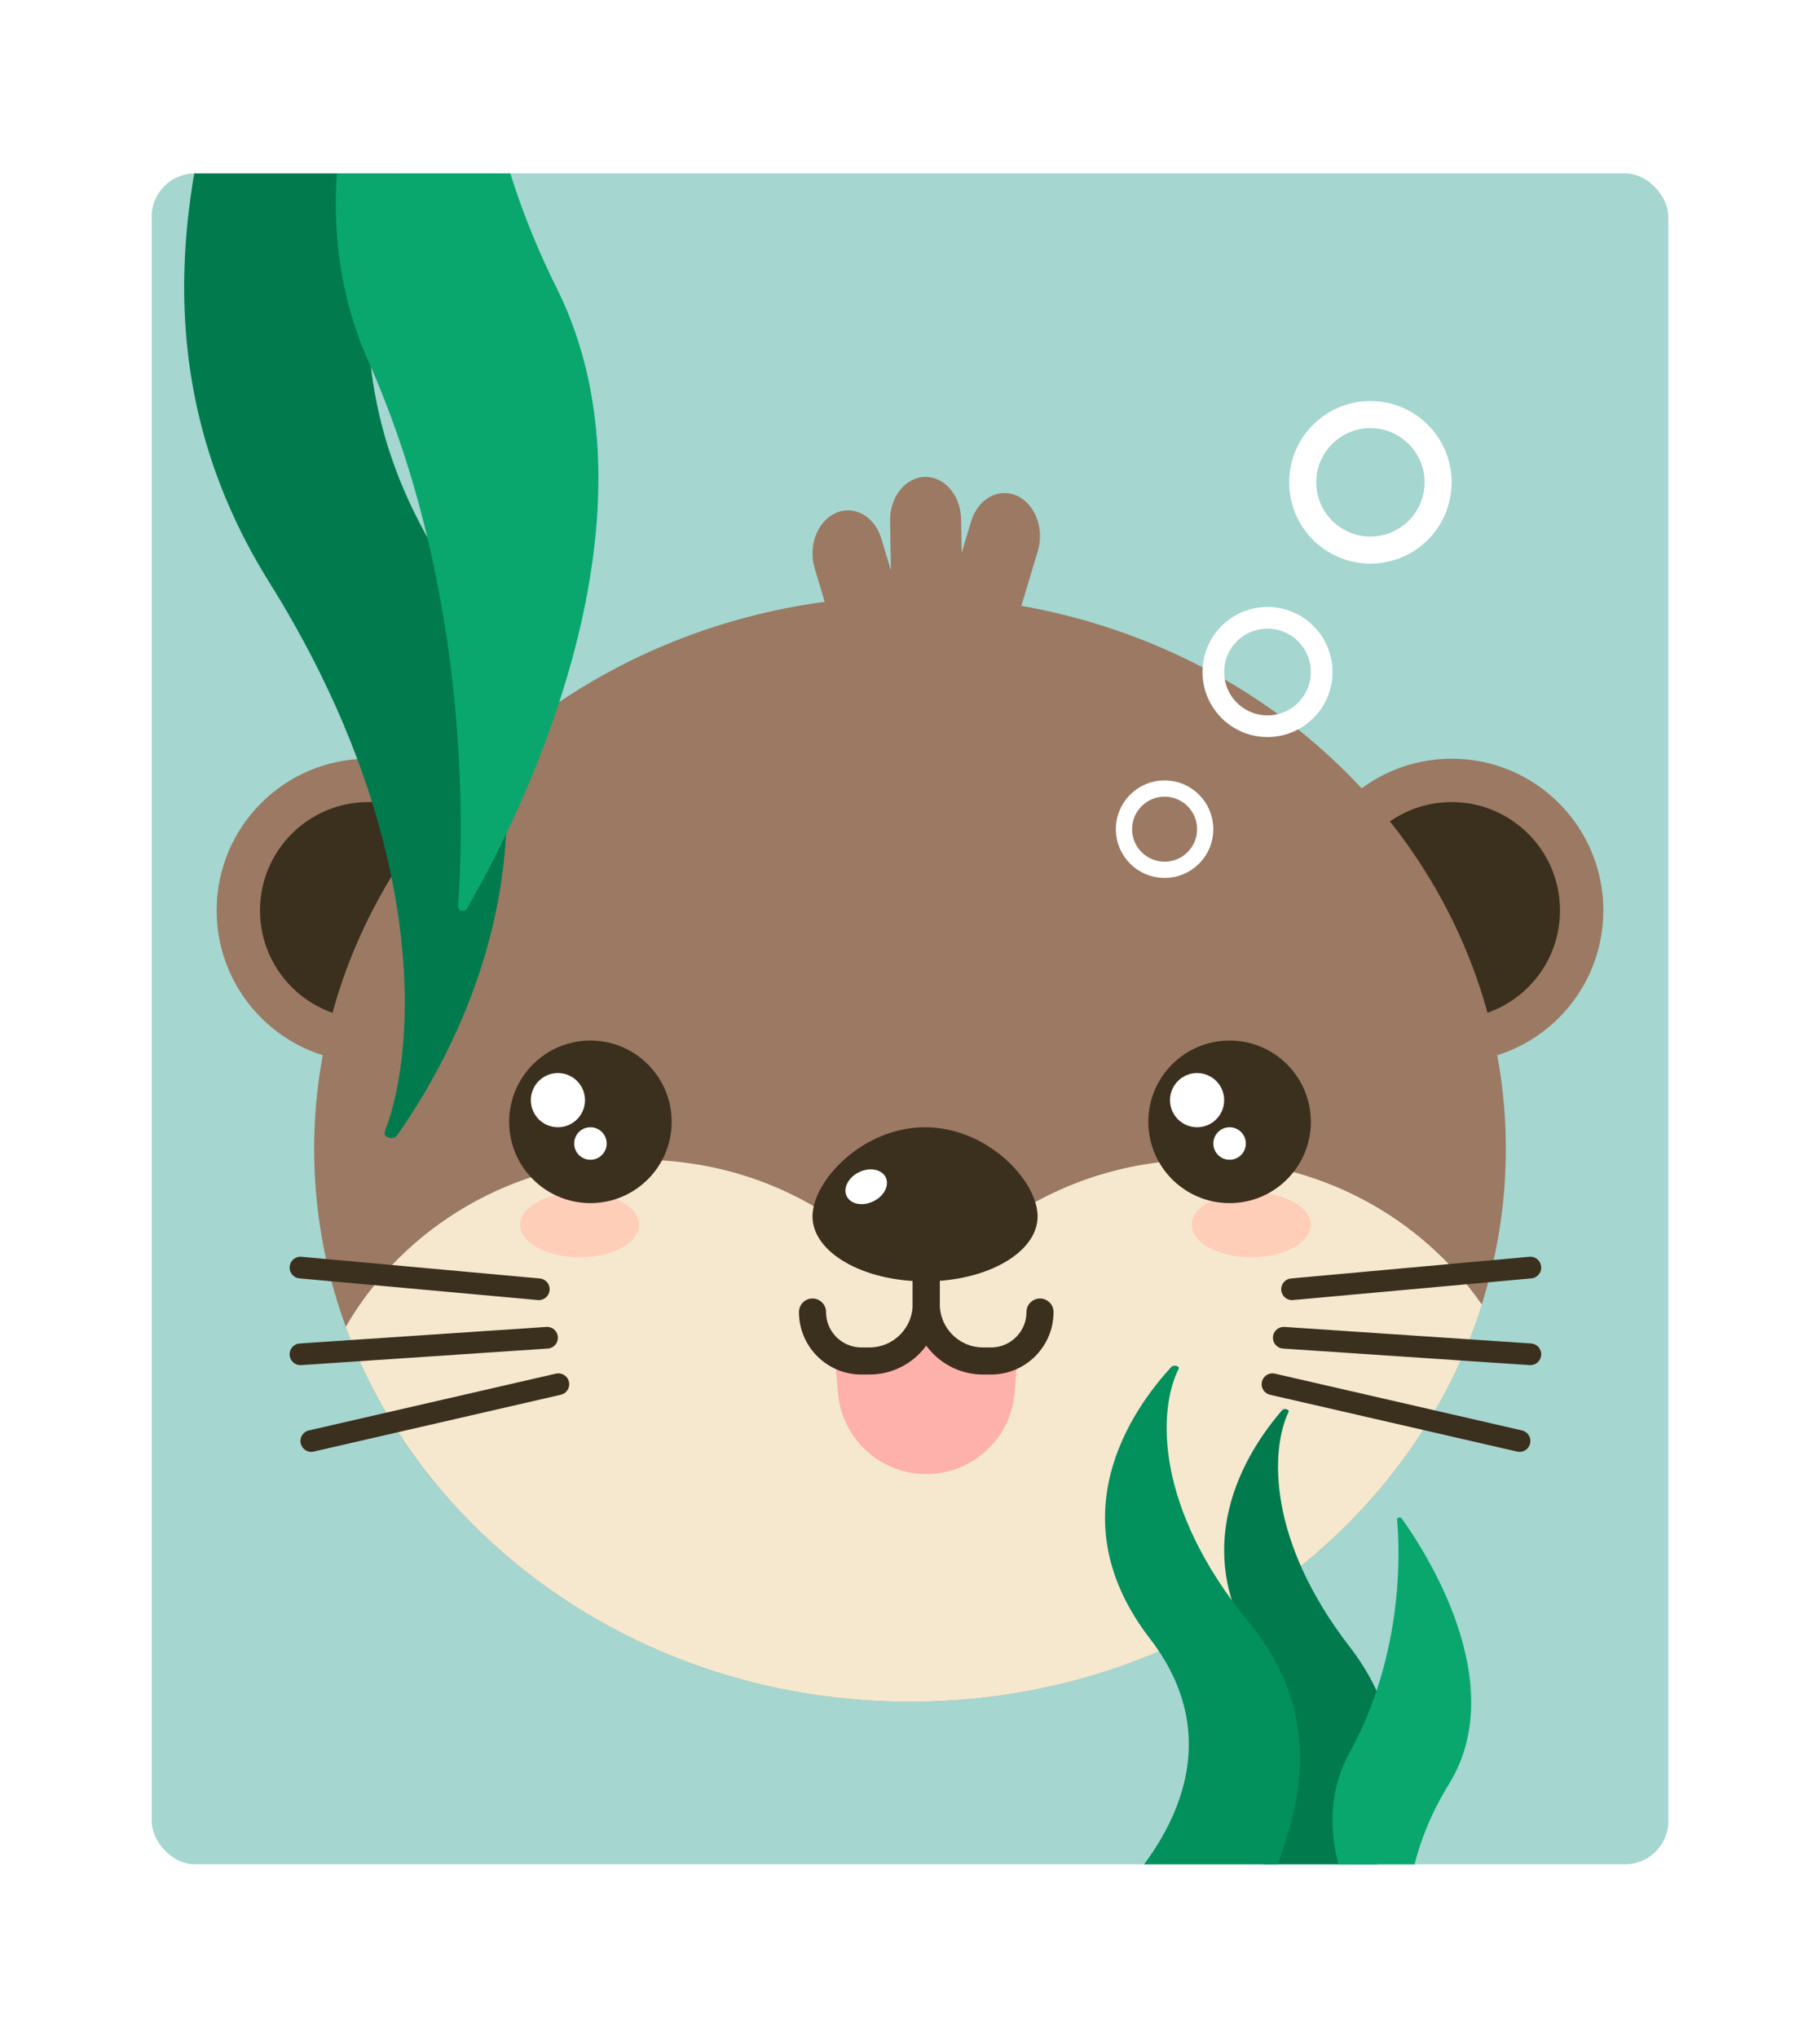 <svg fill="none" height="188" viewBox="0 0 168 188" width="168" xmlns="http://www.w3.org/2000/svg" xmlns:xlink="http://www.w3.org/1999/xlink"><pattern id="a" height="1" patternContentUnits="objectBoundingBox" width="1"/><clipPath id="b"><rect height="156" rx="4" width="140" x="14" y="16"/></clipPath><path d="m17.5 7c3.59 0 6.5-2.91 6.5-6.5 0-.168-.006-.335-.019-.5h9.038c-.013.165-.019.332-.019.5 0 3.59 2.91 6.5 6.5 6.5s6.5-2.91 6.5-6.5c0-.168-.006-.335-.019-.5h9.038c-.013.165-.019.332-.019.5 0 3.59 2.91 6.5 6.5 6.5s6.5-2.91 6.5-6.5c0-.168-.006-.335-.019-.5h9.038c-.013.165-.019.332-.019.5 0 3.59 2.91 6.5 6.5 6.5s6.5-2.91 6.5-6.5c0-.168-.006-.335-.019-.5h9.038c-.013.165-.019.332-.019.5 0 3.59 2.91 6.5 6.5 6.5s6.5-2.91 6.5-6.5c0-.168-.006-.335-.019-.5h9.038c-.013.165-.019.332-.019.5 0 3.59 2.91 6.5 6.5 6.5s6.5-2.91 6.5-6.5c0-.168-.006-.335-.019-.5h9.038c-.013.165-.019.332-.019.5 0 3.59 2.91 6.5 6.5 6.5s6.5-2.91 6.5-6.5c0-.168-.006-.335-.019-.5h12.019v12.019c-.165-.013-.332-.019-.5-.019-3.59 0-6.5 2.91-6.5 6.5s2.91 6.5 6.5 6.5c.168 0 .335-.006.5-.019v9.038c-.165-.013-.332-.019-.5-.019-3.59 0-6.5 2.91-6.5 6.5s2.91 6.5 6.5 6.5c.168 0 .335-.006.5-.019v9.038c-.165-.013-.332-.019-.5-.019-3.59 0-6.5 2.91-6.5 6.5s2.91 6.5 6.5 6.5c.168 0 .335-.006.5-.019v9.038c-.165-.013-.332-.019-.5-.019-3.59 0-6.5 2.91-6.5 6.5s2.91 6.5 6.5 6.5c.168 0 .335-.006.5-.019v9.038c-.165-.013-.332-.019-.5-.019-3.59 0-6.5 2.91-6.5 6.5s2.91 6.5 6.5 6.5c.168 0 .335-.006.5-.019v9.038c-.165-.013-.332-.019-.5-.019-3.59 0-6.5 2.91-6.5 6.5s2.91 6.5 6.5 6.5c.168 0 .335-.006.5-.019v9.038c-.165-.013-.332-.019-.5-.019-3.59 0-6.5 2.91-6.5 6.5s2.91 6.5 6.5 6.5c.168 0 .335-.006.5-.019v9.038c-.165-.013-.332-.019-.5-.019-3.59 0-6.5 2.91-6.5 6.5s2.91 6.5 6.5 6.5c.168 0 .335-.006.5-.019v9.019h-12.019c-.255-3.356-3.059-6-6.481-6s-6.226 2.644-6.481 6h-9.038c-.255-3.356-3.059-6-6.481-6s-6.226 2.644-6.481 6h-9.038c-.255-3.356-3.059-6-6.481-6s-6.226 2.644-6.481 6h-9.038c-.255-3.356-3.059-6-6.481-6s-6.226 2.644-6.481 6h-9.038c-.255-3.356-3.059-6-6.481-6s-6.226 2.644-6.481 6h-9.038c-.255-3.356-3.059-6-6.481-6s-6.226 2.644-6.481 6h-9.038c-.255-3.356-3.059-6-6.481-6s-6.226 2.644-6.481 6h-11.019v-9.019c.165.013.332.019.5.019 3.59 0 6.5-2.91 6.5-6.5s-2.91-6.5-6.5-6.5c-.168 0-.335.006-.5.019v-9.038c.165.013.332.019.5.019 3.59 0 6.5-2.91 6.5-6.5s-2.91-6.5-6.5-6.5c-.168 0-.335.006-.5.019v-9.038c.165.013.332.019.5.019 3.59 0 6.5-2.91 6.5-6.5s-2.91-6.5-6.5-6.5c-.168 0-.335.006-.5.019v-9.038c.165.013.332.019.5.019 3.59 0 6.5-2.91 6.5-6.5s-2.91-6.5-6.5-6.5c-.168 0-.335.006-.5.019v-9.038c.165.013.332.019.5.019 3.59 0 6.5-2.91 6.5-6.5s-2.91-6.5-6.5-6.5c-.168 0-.335.006-.5.019v-9.038c.165.013.332.019.5.019 3.59 0 6.5-2.91 6.5-6.5s-2.91-6.5-6.5-6.5c-.168 0-.335.006-.5.019v-9.038c.165.013.332.019.5.019 3.59 0 6.5-2.91 6.5-6.5s-2.91-6.5-6.5-6.5c-.168 0-.335.006-.5.019v-9.038c.165.013.332.019.5.019 3.59 0 6.5-2.91 6.5-6.5s-2.91-6.5-6.5-6.5c-.168 0-.335.006-.5.019v-12.019h11.019c-.013.165-.019.332-.019.5 0 3.59 2.91 6.5 6.5 6.5z" fill="#fff"/><g clip-path="url(#b)"><rect fill="#a5d6d0" height="156" rx="4" width="140" x="14" y="16"/><circle cx="34" cy="84" fill="#9b7963" r="14"/><circle cx="34" cy="84" fill="#3b2f1e" r="10"/><circle cx="134" cy="84" fill="#9b7963" r="14"/><circle cx="134" cy="84" fill="#3b2f1e" r="10"/><path d="m82.161 48.061c-.039-2.195 1.397-4.013 3.207-4.06 1.81-.047 3.309 1.694 3.348 3.889l.055 3.115.871-2.901c.619-2.063 2.5-3.127 4.201-2.376 1.701.751 2.578 3.032 1.959 5.096l-2.99 9.962c-.619 2.063-2.5 3.127-4.201 2.376-.545-.24-1.005-.638-1.359-1.135-.459.319-.989.507-1.555.522-.464.012-.908-.093-1.312-.294-.302 1.121-1.011 2.069-1.996 2.504-1.701.751-3.582-.313-4.201-2.376l-2.99-9.962c-.619-2.063.258-4.345 1.959-5.096 1.701-.751 3.582.313 4.201 2.376l.883 2.942z" fill="#9b7963"/><ellipse cx="84" cy="106" fill="#9b7963" rx="55" ry="51"/><path clip-rule="evenodd" d="m31.913 122.419c5.311-9.197 15.492-15.419 27.178-15.419 6.568 0 12.66 1.965 17.68 5.319 4.659 3.114 11.799 3.114 16.459 0 5.02-3.354 11.112-5.319 17.68-5.319 10.795 0 20.304 5.308 25.879 13.367-6.691 21.171-27.792 36.633-52.788 36.633-24.181 0-44.717-14.47-52.087-34.581z" fill="#f5e8cf" fill-rule="evenodd"/><path d="m77 124.5 3.5 1 5-2.5 4.5 2.5 4-1-.35 4.028c-.368 4.228-3.906 7.472-8.15 7.472s-7.782-3.244-8.15-7.472z" fill="#feb1aa"/><path d="m85.5 111.437v8.878c0 2.9 2.35 5.25 5.25 5.25h.733c2.494 0 4.517-2.022 4.517-4.516" stroke="#3b2f1e" stroke-linecap="round" stroke-linejoin="round" stroke-width="2.5"/><path d="m85.5 111.437v8.878c0 2.9-2.35 5.25-5.25 5.25h-.733c-2.494 0-4.517-2.022-4.517-4.516" stroke="#3b2f1e" stroke-linecap="round" stroke-linejoin="round" stroke-width="2.5"/><path d="m95.778 112.231c0 3.308-4.651 5.989-10.389 5.989-5.738 0-10.389-2.681-10.389-5.989 0-3.307 4.651-8.231 10.389-8.231 5.738 0 10.389 4.924 10.389 8.231z" fill="#3b2f1e"/><ellipse cx="80" cy="109.5" fill="#fff" rx="2" ry="1.5" transform="matrix(.902 -.431 .431 .902 -39.398 45.201)"/><ellipse cx="53.5" cy="113" fill="#ffceb9" rx="5.5" ry="3"/><ellipse cx="115.5" cy="113" fill="#ffceb9" rx="5.5" ry="3"/><circle cx="54.5" cy="103.5" fill="#3b2f1e" r="7.5"/><circle cx="51.5" cy="101.5" fill="#fff" r="2.5"/><circle cx="54.5" cy="105.5" fill="#fff" r="1.5"/><circle cx="113.5" cy="103.5" fill="#3b2f1e" r="7.5"/><circle cx="110.5" cy="101.5" fill="#fff" r="2.5"/><circle cx="113.5" cy="105.5" fill="#fff" r="1.5"/><path d="m49.735 118.947-22-2m22.763 6.473-22.763 1.527m23.807 2.759-22.807 5.241" stroke="#3b2f1e" stroke-linecap="round" stroke-width="2"/><path d="m119.265 118.947 22-2m-22.763 6.473 22.763 1.527m-23.807 2.759 22.807 5.241" stroke="#3b2f1e" stroke-linecap="round" stroke-width="2"/><g stroke="#fff"><circle cx="107.5" cy="76.5" r="3.75" stroke-width="1.5"/><circle cx="117" cy="62" r="5" stroke-width="2"/><circle cx="126.5" cy="44.5" r="6.25" stroke-width="2.5"/></g><path d="m24.858.835c1.085-.638 2.099-1.344 3.035-2.106 2.707 1.237 5.836 1.94 9.107 1.94 2.679 0 5.254-.451 7.583-1.287-6.258 8.58-17.621 28.974-4.665 51.01 14.273 24.276 2.793 45.743-3.265 54.358-.352.5-1.337.186-1.127-.36 3.177-8.276 3.695-27.698-10.668-50.66-12.92-20.655-6.691-40.233-3.746-51.064 1.303-.521 2.556-1.13 3.746-1.83z" fill="#017b4e"/><path d="m44.246 2c.72 7.234 2.701 15.689 7.123 24.54 10.863 21.742-4.178 50.24-8.27 57.279-.227.391-.845.212-.812-.235.476-6.483 1.246-28.867-8.321-50.35-4.203-9.439-3.419-19.537-.863-28.392 3.957-.175 7.74-1.158 11.143-2.842z" fill="#09a76d"/><path d="m124.577 174.538c-.573.272-1.108.574-1.603.9-1.429-.529-3.082-.83-4.81-.83-1.415 0-2.775.193-4.005.551 3.305-3.669 9.307-12.389 2.464-21.81-7.539-10.379-1.475-19.558 1.724-23.242.186-.214.706-.079.596.154-1.678 3.539-1.952 11.843 5.634 21.661 6.824 8.831 3.534 17.202 1.979 21.833-.688.223-1.35.483-1.979.783z" fill="#017b4e"/><path d="m115.25 174.029c-.655.294-1.268.62-1.835.971-1.636-.57-3.527-.894-5.505-.894-1.619 0-3.176.207-4.584.593 3.783-3.956 10.652-13.36 2.82-23.52-8.627-11.193-1.688-21.091 1.974-25.063.213-.231.808-.086.681.166-1.92 3.816-2.233 12.771 6.449 23.358 7.81 9.524 4.045 18.551 2.264 23.545-.787.24-1.544.521-2.264.844z" fill="#02905d"/><path d="m129.996 175.075c.38-3.093 1.427-6.708 3.762-10.493 5.738-9.296-2.206-21.48-4.368-24.49-.12-.167-.446-.091-.428.101.251 2.771.658 12.342-4.395 21.527-2.22 4.036-1.806 8.354-.456 12.14 2.09.074 4.088.495 5.885 1.215z" fill="#09a76d"/></g><path d="m14 16h140v156h-140z" fill="url(#a)"/></svg>